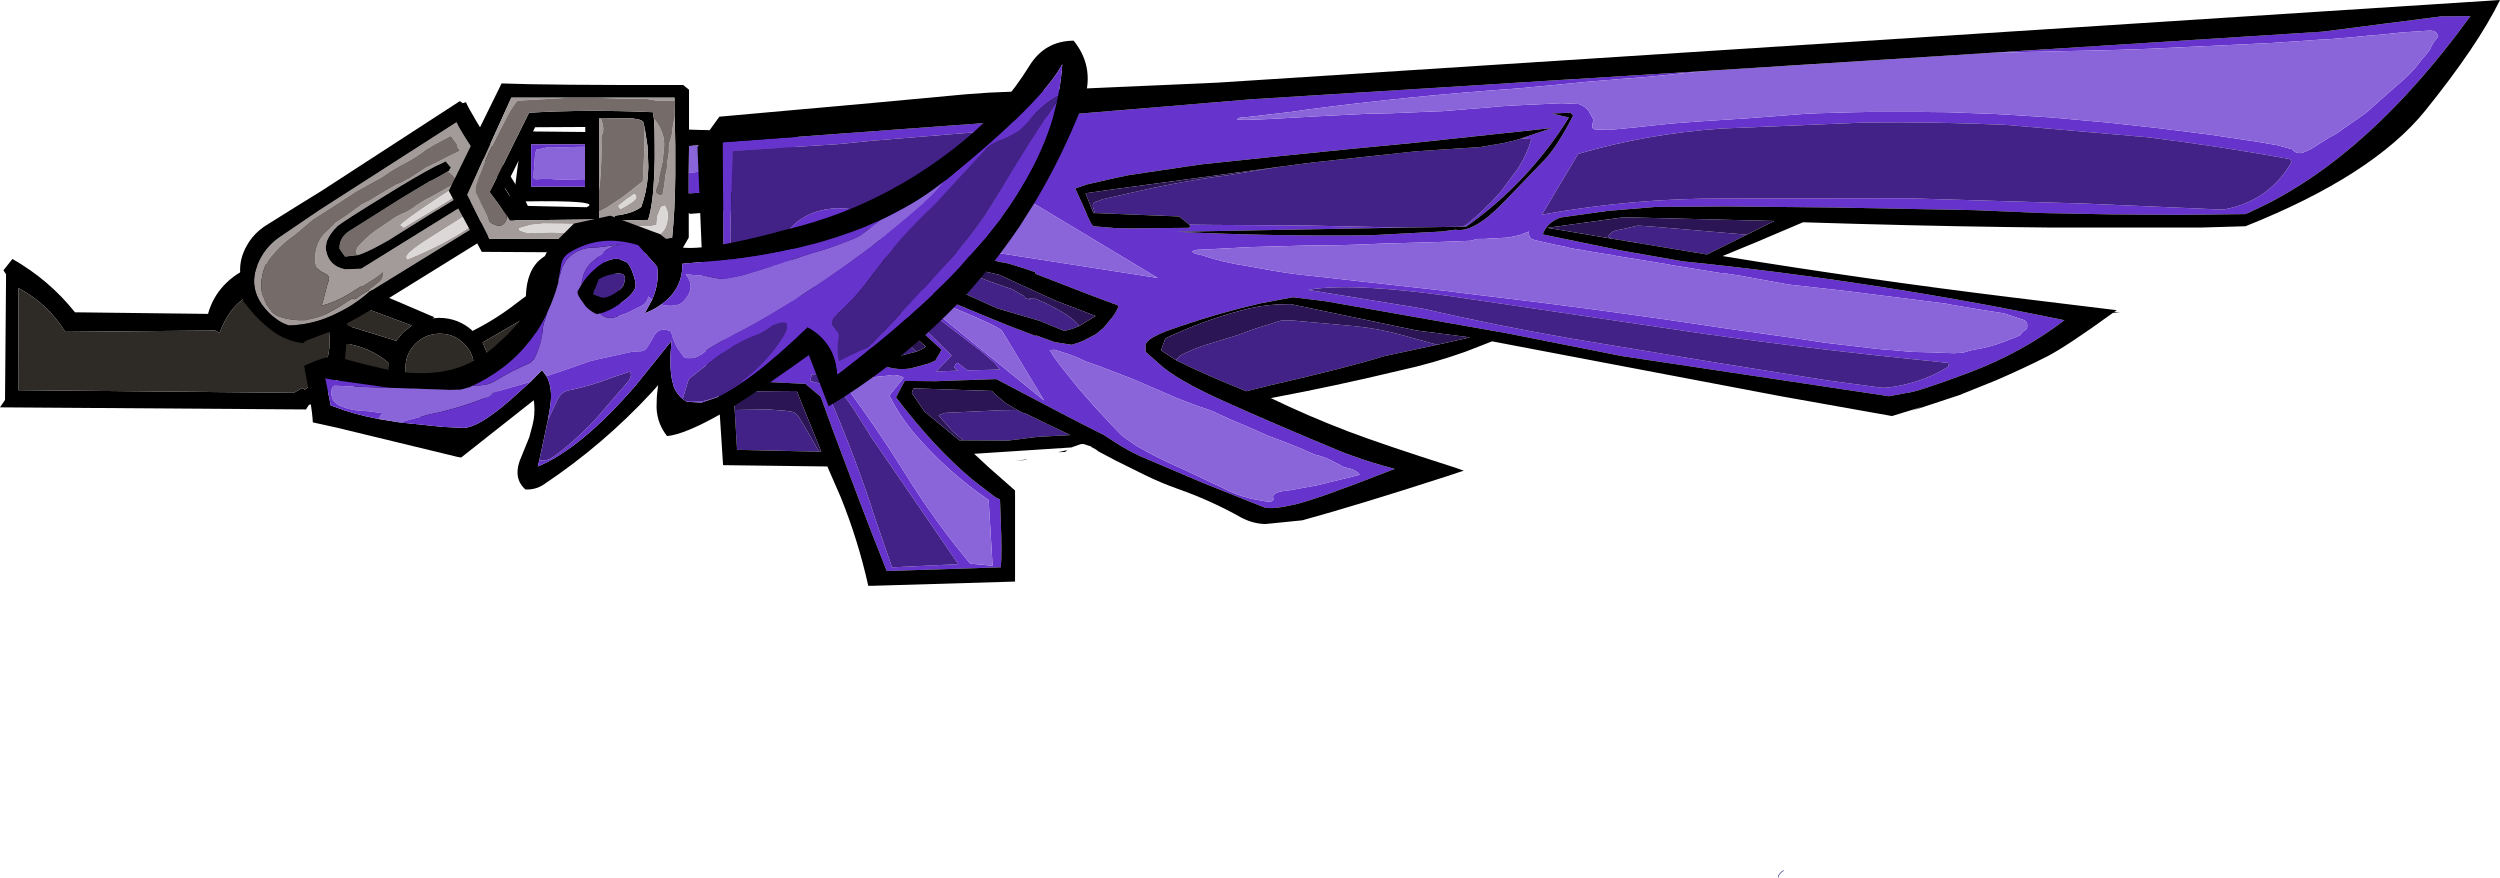 <?xml version="1.0" encoding="UTF-8" standalone="no"?>
<svg xmlns:xlink="http://www.w3.org/1999/xlink" height="166.2px" width="473.5px" xmlns="http://www.w3.org/2000/svg">
  <g transform="matrix(1.0, 0.0, 0.0, 1.0, 236.75, 83.05)">
    <path d="M-235.6 -31.1 L-236.1 -31.85 -234.4 -34.0 Q-227.45 -30.05 -222.55 -23.9 L-197.35 -23.6 Q-196.5 -26.7 -194.3 -29.05 -189.9 -33.65 -183.3 -33.1 -179.15 -32.05 -175.5 -29.55 L-174.05 -28.5 Q-168.8 -23.6 -170.8 -16.55 L-171.45 -14.7 -173.35 -10.6 Q-174.95 -7.35 -178.25 -6.35 L-178.8 -5.5 -236.75 -5.9 -235.8 -7.3 -235.6 -31.1 M-224.4 -20.2 Q-227.65 -25.5 -233.25 -28.5 L-233.3 -9.15 -181.1 -8.65 -179.55 -9.55 -179.0 -9.25 Q-174.25 -12.8 -174.3 -18.65 -174.35 -21.0 -175.2 -23.25 -177.0 -27.75 -181.6 -28.2 L-181.9 -28.65 Q-191.8 -29.25 -195.15 -20.0 L-196.0 -20.45 -224.4 -20.2" fill="#000000" fill-rule="evenodd" stroke="none"/>
    <path d="M-224.4 -20.2 L-196.0 -20.45 -195.15 -20.0 Q-191.8 -29.25 -181.9 -28.65 L-181.6 -28.2 Q-177.0 -27.75 -175.2 -23.25 -174.35 -21.0 -174.3 -18.65 -174.25 -12.8 -179.0 -9.25 L-179.55 -9.55 -181.1 -8.65 -233.3 -9.15 -233.25 -28.5 Q-227.65 -25.5 -224.4 -20.2" fill="#2e2a26" fill-rule="evenodd" stroke="none"/>
    <path d="M-177.25 -32.5 Q-169.2 -29.3 -154.45 -22.95 L-154.85 -22.75 -153.65 -22.85 Q-149.9 -22.85 -147.2 -20.35 L-147.1 -20.45 Q-142.65 -22.7 -138.9 -25.65 L-138.1 -26.25 -137.15 -26.95 Q-136.85 -36.95 -125.85 -35.6 -120.75 -34.15 -119.5 -28.55 -118.25 -22.95 -122.3 -19.55 -126.35 -16.15 -129.15 -17.35 L-146.95 -6.3 Q-148.2 -5.15 -149.65 -4.45 -155.05 -1.6 -163.65 -7.6 L-174.65 -11.7 Q-172.2 -24.5 -179.15 -30.65 L-177.25 -32.5 M-163.05 -10.85 L-163.05 -11.2 -163.25 -13.25 -163.2 -14.35 Q-166.7 -17.3 -171.15 -17.95 L-171.45 -14.55 -163.05 -10.85 M-170.9 -21.35 L-161.7 -18.5 -160.45 -20.05 -158.75 -21.4 -172.15 -26.4 -170.9 -21.35 M-132.25 -29.65 Q-133.75 -28.2 -133.75 -26.1 -133.75 -24.0 -132.25 -22.5 -130.8 -21.05 -128.75 -21.05 -126.7 -21.05 -125.2 -22.5 -123.75 -24.0 -123.75 -26.1 -123.75 -28.2 -125.2 -29.65 -126.7 -31.15 -128.75 -31.15 -130.8 -31.15 -132.25 -29.65 M-148.85 -17.95 Q-150.75 -19.85 -153.45 -19.85 -156.15 -19.85 -158.05 -17.95 -159.95 -16.05 -159.95 -13.4 -159.95 -10.75 -158.05 -8.85 -156.15 -6.95 -153.45 -6.95 -150.75 -6.95 -148.85 -8.85 -146.95 -10.75 -146.95 -13.4 -146.95 -16.05 -148.85 -17.95 M-144.45 -16.05 L-135.55 -22.35 -136.45 -23.35 -145.35 -18.2 -144.45 -16.05 M-144.2 -10.9 L-131.75 -18.7 -133.7 -20.1 -144.05 -13.25 -144.2 -10.9" fill="#000000" fill-rule="evenodd" stroke="none"/>
    <path d="M-144.2 -10.9 L-144.05 -13.25 -133.7 -20.1 -131.75 -18.7 -144.2 -10.9 M-144.45 -16.05 L-145.35 -18.2 -136.45 -23.35 -135.55 -22.35 -144.45 -16.05 M-148.85 -17.95 Q-146.95 -16.05 -146.95 -13.4 -146.95 -10.75 -148.85 -8.85 -150.75 -6.95 -153.45 -6.95 -156.15 -6.95 -158.05 -8.85 -159.95 -10.75 -159.95 -13.4 -159.95 -16.05 -158.05 -17.95 -156.15 -19.85 -153.45 -19.85 -150.75 -19.85 -148.85 -17.95 M-132.25 -29.65 Q-130.8 -31.15 -128.75 -31.15 -126.7 -31.15 -125.2 -29.65 -123.75 -28.2 -123.75 -26.1 -123.75 -24.0 -125.2 -22.5 -126.7 -21.05 -128.75 -21.05 -130.8 -21.05 -132.25 -22.5 -133.75 -24.0 -133.75 -26.1 -133.75 -28.2 -132.25 -29.65 M-170.9 -21.35 L-172.15 -26.4 -158.75 -21.4 -160.45 -20.05 -161.7 -18.5 -170.9 -21.35 M-163.05 -10.85 L-171.45 -14.55 -171.15 -17.95 Q-166.7 -17.3 -163.2 -14.35 L-163.25 -13.25 -163.05 -11.2 -163.05 -10.85" fill="#2e2a26" fill-rule="evenodd" stroke="none"/>
    <path d="M-163.0 -50.5 L-164.2 -49.65 -164.8 -49.3 -168.7 -47.15 -169.3 -46.8 -173.0 -44.4 -174.5 -43.45 -174.95 -43.15 -176.75 -42.0 -177.55 -41.5 -177.95 -41.15 -180.95 -38.6 Q-182.9 -37.3 -184.45 -35.6 L-184.8 -35.2 -185.85 -33.95 Q-186.9 -32.3 -187.2 -30.15 L-187.25 -29.4 Q-187.35 -28.05 -187.0 -27.15 L-186.3 -25.4 -185.75 -24.65 -185.55 -24.4 Q-185.1 -23.55 -183.8 -23.05 -181.55 -22.3 -179.0 -22.4 L-178.55 -22.5 -177.5 -22.75 -177.0 -22.85 Q-176.0 -23.1 -174.95 -23.6 -172.35 -24.95 -170.05 -26.55 -169.6 -26.15 -169.05 -26.7 L-168.3 -27.25 Q-166.45 -28.2 -164.8 -29.7 -164.0 -30.35 -164.25 -31.65 -165.2 -30.7 -166.7 -29.85 L-170.05 -27.75 -170.7 -27.35 Q-173.25 -25.8 -175.85 -25.15 L-175.85 -25.2 -175.7 -25.65 -175.55 -26.15 -175.4 -26.6 -175.35 -26.9 -174.7 -29.35 Q-174.2 -30.35 -174.7 -30.95 L-175.5 -31.4 Q-177.3 -32.15 -177.05 -34.65 -176.8 -37.0 -175.45 -38.6 L-173.05 -40.95 -172.7 -41.15 -171.2 -42.15 -168.3 -44.25 -167.7 -44.6 Q-166.45 -45.15 -165.45 -45.85 L-161.8 -48.0 -161.45 -48.15 Q-160.5 -48.45 -159.75 -49.0 L-159.45 -49.1 -159.1 -49.3 -156.05 -51.3 Q-153.8 -52.35 -152.25 -53.2 L-150.95 -53.85 Q-150.0 -54.2 -149.5 -54.7 -150.05 -54.75 -150.1 -55.45 L-150.2 -55.75 -151.25 -57.2 -151.45 -57.3 -154.8 -55.5 -155.25 -55.2 -155.9 -54.85 Q-157.95 -53.25 -160.2 -52.1 L-160.8 -51.8 -163.0 -50.5 M-168.95 -34.75 Q-169.3 -34.9 -169.25 -35.4 -169.25 -36.0 -168.8 -36.45 L-168.45 -36.85 Q-166.6 -38.85 -164.3 -40.25 L-162.95 -41.15 Q-161.8 -42.05 -160.45 -42.6 -159.1 -43.15 -157.95 -44.1 L-156.05 -45.3 Q-155.4 -45.55 -154.75 -45.95 L-150.55 -48.3 Q-150.25 -48.45 -150.35 -48.95 L-150.45 -49.2 Q-151.0 -50.0 -151.9 -50.6 L-151.55 -50.8 Q-151.8 -50.75 -151.6 -50.95 L-151.35 -51.3 -152.35 -52.5 -152.6 -52.35 -154.0 -51.7 -154.4 -51.5 Q-157.7 -49.8 -163.9 -45.95 -172.15 -40.9 -172.95 -40.1 -174.2 -38.9 -174.85 -37.35 L-175.05 -36.25 -175.0 -35.65 Q-174.45 -32.65 -171.4 -32.05 L-168.35 -32.15 -147.55 -45.05 -148.65 -46.6 -149.65 -45.9 -152.65 -44.05 -155.4 -42.4 -163.15 -37.55 Q-166.35 -35.7 -168.2 -35.0 L-168.95 -34.75 M-140.45 -45.15 L-139.9 -44.35 -166.7 -27.85 Q-169.45 -25.4 -172.75 -23.8 -177.15 -21.55 -182.0 -21.4 -183.3 -21.8 -184.3 -22.55 -185.9 -23.65 -187.05 -25.25 -189.7 -28.95 -187.9 -33.05 -186.6 -36.15 -183.9 -38.05 L-176.25 -43.25 -150.3 -59.9 Q-149.6 -58.35 -146.75 -54.1 L-147.3 -54.05 Q-148.05 -53.8 -148.05 -53.2 -148.05 -53.85 -143.1 -46.1 -145.85 -43.9 -153.75 -39.0 -159.75 -35.3 -159.75 -34.4 -159.75 -33.75 -159.3 -34.05 -152.75 -36.75 -148.1 -39.85 L-143.3 -42.95 -140.45 -45.15 M-148.4 -47.5 L-148.85 -48.1 -149.3 -48.45 Q-158.4 -42.65 -160.9 -40.45 L-160.3 -39.95 -153.9 -43.8 Q-149.55 -46.4 -148.4 -47.5" fill="#a29b99" fill-rule="evenodd" stroke="none"/>
    <path d="M-163.0 -50.5 L-160.8 -51.8 -160.2 -52.1 Q-157.95 -53.25 -155.9 -54.85 L-155.25 -55.2 -154.8 -55.5 -151.45 -57.3 -151.25 -57.2 -150.2 -55.75 -150.1 -55.45 Q-150.05 -54.75 -149.5 -54.7 -150.0 -54.2 -150.95 -53.85 L-152.25 -53.2 Q-153.8 -52.35 -156.05 -51.3 L-159.1 -49.3 -159.45 -49.1 -159.75 -49.0 Q-160.5 -48.45 -161.45 -48.15 L-161.8 -48.0 -165.45 -45.85 Q-166.45 -45.15 -167.7 -44.6 L-168.3 -44.25 -171.2 -42.15 -172.7 -41.15 -173.05 -40.95 -175.45 -38.6 Q-176.8 -37.0 -177.05 -34.65 -177.3 -32.15 -175.5 -31.4 L-174.7 -30.95 Q-174.2 -30.35 -174.7 -29.35 L-175.35 -26.9 -175.4 -26.6 -175.55 -26.15 -175.7 -25.65 -175.85 -25.2 -175.85 -25.15 Q-173.25 -25.8 -170.7 -27.35 L-170.05 -27.75 -166.7 -29.85 Q-165.2 -30.7 -164.25 -31.65 -164.0 -30.35 -164.8 -29.7 -166.45 -28.2 -168.3 -27.25 L-169.05 -26.7 Q-169.6 -26.15 -170.05 -26.55 -172.35 -24.95 -174.95 -23.6 -176.0 -23.1 -177.0 -22.85 L-177.5 -22.75 -178.55 -22.5 -179.0 -22.4 Q-181.55 -22.3 -183.8 -23.05 -185.1 -23.55 -185.55 -24.4 L-185.75 -24.65 -186.3 -25.4 -187.0 -27.15 Q-187.35 -28.05 -187.25 -29.4 L-187.2 -30.15 Q-186.9 -32.3 -185.85 -33.95 L-184.8 -35.2 -184.45 -35.6 Q-182.9 -37.3 -180.95 -38.6 L-177.95 -41.15 -177.55 -41.5 -176.75 -42.0 -174.95 -43.15 -174.5 -43.45 -173.0 -44.4 -169.3 -46.8 -168.7 -47.15 -164.8 -49.3 -164.2 -49.65 -163.0 -50.5 M-151.9 -50.6 Q-151.0 -50.0 -150.45 -49.2 L-150.35 -48.95 Q-150.25 -48.45 -150.55 -48.3 L-154.75 -45.95 Q-155.4 -45.55 -156.05 -45.3 L-157.95 -44.1 Q-159.1 -43.15 -160.45 -42.6 -161.8 -42.05 -162.95 -41.15 L-164.3 -40.25 Q-166.6 -38.85 -168.45 -36.85 L-168.8 -36.45 Q-169.25 -36.0 -169.25 -35.4 -169.3 -34.9 -168.95 -34.75 L-171.4 -34.45 -172.45 -35.95 Q-172.5 -38.1 -170.5 -39.35 L-160.9 -45.4 -154.75 -49.1 Q-156.3 -48.1 -154.1 -49.35 L-151.9 -50.6" fill="#756c6a" fill-rule="evenodd" stroke="none"/>
    <path d="M-151.9 -50.6 L-154.1 -49.35 Q-156.3 -48.1 -154.75 -49.1 L-160.9 -45.4 -170.5 -39.35 Q-172.5 -38.1 -172.45 -35.95 L-171.4 -34.45 -168.95 -34.75 -168.2 -35.0 Q-166.35 -35.7 -163.15 -37.55 L-155.4 -42.4 -152.65 -44.05 -149.65 -45.9 -148.65 -46.6 -147.55 -45.05 -168.35 -32.15 -171.4 -32.05 Q-174.45 -32.65 -175.0 -35.65 L-175.05 -36.25 -174.85 -37.35 Q-174.2 -38.9 -172.95 -40.1 -172.15 -40.9 -163.9 -45.95 -157.7 -49.8 -154.4 -51.5 L-154.0 -51.7 -152.6 -52.35 -152.35 -52.5 -151.35 -51.3 -151.6 -50.95 Q-151.8 -50.75 -151.55 -50.8 L-151.9 -50.6 M-176.0 -46.8 L-149.65 -63.9 -149.1 -63.5 -148.5 -63.7 Q-147.75 -61.85 -142.2 -53.1 L-137.45 -45.45 -136.35 -43.15 -164.45 -25.75 Q-169.15 -22.5 -174.55 -20.15 L-178.4 -18.65 -178.75 -18.55 -179.35 -18.05 Q-182.7 -18.45 -185.4 -20.55 -187.85 -22.45 -189.55 -24.6 L-190.8 -26.15 -190.55 -27.15 Q-191.1 -29.25 -191.25 -31.3 -191.45 -33.95 -190.05 -36.45 -188.7 -38.9 -186.3 -40.4 L-180.3 -44.15 -176.0 -46.8 M-146.75 -54.1 Q-149.6 -58.35 -150.3 -59.9 L-176.25 -43.25 -183.9 -38.05 Q-186.6 -36.15 -187.9 -33.05 -189.7 -28.95 -187.05 -25.25 -185.9 -23.65 -184.3 -22.55 -183.3 -21.8 -182.0 -21.4 -177.15 -21.55 -172.75 -23.8 -169.45 -25.4 -166.7 -27.85 L-139.9 -44.35 -140.45 -45.15 -140.15 -45.7 Q-140.15 -46.05 -141.7 -48.2 L-143.65 -51.05 -145.9 -53.7 Q-146.3 -54.05 -146.75 -54.1" fill="#000000" fill-rule="evenodd" stroke="none"/>
    <path d="M-146.75 -54.1 Q-146.3 -54.05 -145.9 -53.7 L-143.65 -51.05 -141.7 -48.2 Q-140.15 -46.05 -140.15 -45.7 L-140.45 -45.15 -143.3 -42.95 -148.1 -39.85 Q-152.75 -36.75 -159.3 -34.05 -159.75 -33.75 -159.75 -34.4 -159.75 -35.3 -153.75 -39.0 -145.85 -43.9 -143.1 -46.1 -148.05 -53.85 -148.05 -53.2 -148.05 -53.8 -147.3 -54.05 L-146.75 -54.1 M-148.4 -47.5 Q-149.55 -46.4 -153.9 -43.8 L-160.3 -39.95 -160.9 -40.45 Q-158.4 -42.65 -149.3 -48.45 L-148.85 -48.1 -148.4 -47.5" fill="#dbd8d7" fill-rule="evenodd" stroke="none"/>
    <path d="M-108.95 -60.95 L-109.0 -62.85 -109.0 -64.0 -109.0 -64.55 -124.25 -64.55 -128.15 -64.55 -128.85 -64.55 -139.9 -64.55 -148.25 -46.15 -144.05 -37.8 -111.4 -37.8 -109.45 -38.0 Q-108.9 -43.3 -108.85 -49.85 L-108.85 -50.1 -108.85 -55.4 -108.95 -60.95 M-140.75 -42.2 L-144.0 -46.7 -136.55 -61.7 Q-125.55 -62.35 -113.1 -61.8 L-112.9 -60.55 Q-112.75 -58.95 -112.75 -55.3 L-112.75 -52.8 -112.85 -49.7 Q-113.1 -44.15 -114.0 -41.4 L-120.35 -41.25 -120.35 -42.2 Q-117.0 -42.55 -115.3 -43.85 -114.3 -46.6 -114.05 -49.6 L-113.95 -51.45 -114.1 -55.3 -114.65 -58.85 -114.95 -60.05 -115.2 -60.2 -115.7 -60.4 -117.05 -60.65 -119.7 -60.65 -122.9 -60.6 -123.3 -60.6 -123.3 -47.0 -123.3 -42.95 -123.3 -41.5 -140.15 -41.3 -140.75 -42.2 M-86.5 -47.35 L-77.55 -48.95 -76.85 -48.45 Q-90.55 -43.6 -106.0 -42.55 L-106.05 -42.55 -106.3 -42.7 -106.3 -38.05 -107.4 -36.15 -107.5 -35.7 -111.1 -35.55 -111.55 -35.15 -145.5 -35.35 -151.75 -46.9 -141.75 -67.25 Q-132.9 -66.9 -107.35 -66.95 L-106.25 -66.05 -106.25 -58.5 -106.05 -58.5 -85.7 -57.85 -85.65 -56.95 -86.5 -56.9 -105.45 -55.45 -106.05 -55.4 -106.25 -55.4 -106.3 -50.3 -106.3 -46.45 -106.05 -46.45 -106.0 -46.45 -86.5 -47.35 M-135.8 -58.15 L-125.9 -58.05 -125.9 -59.0 -135.4 -58.95 -135.8 -58.15 M-138.5 -52.65 L-141.15 -47.4 -139.05 -44.1 -125.65 -43.8 Q-122.45 -45.15 -137.9 -44.9 L-139.35 -46.4 -138.65 -51.95 -138.5 -52.65 M-125.95 -49.1 L-125.95 -55.25 -125.95 -55.7 -136.15 -55.7 -136.15 -47.7 -125.95 -47.7 -125.95 -49.1" fill="#000000" fill-rule="evenodd" stroke="none"/>
    <path d="M-109.0 -64.0 L-112.5 -64.0 -112.95 -64.1 -114.5 -64.35 -119.5 -64.35 -120.0 -64.4 -124.25 -64.55 -109.0 -64.55 -109.0 -64.0 M-128.85 -64.55 L-134.0 -64.25 -138.5 -64.0 -138.85 -63.9 Q-140.1 -62.25 -140.95 -60.5 L-141.3 -59.8 -142.4 -57.7 -143.15 -56.2 Q-145.25 -52.15 -146.6 -47.75 L-146.65 -46.7 -146.55 -46.45 -145.8 -44.95 -145.65 -44.5 -143.9 -40.95 Q-143.4 -40.6 -142.75 -40.4 L-142.25 -40.3 Q-141.4 -40.3 -140.95 -41.2 L-140.85 -41.45 -140.75 -42.2 -140.15 -41.3 -123.3 -41.5 -123.3 -42.95 -121.8 -43.75 -118.95 -45.65 -117.25 -46.95 -115.55 -48.3 -115.15 -48.6 -115.0 -48.7 -114.75 -54.0 -114.65 -58.85 -114.1 -55.3 -113.95 -51.45 -114.05 -49.6 Q-114.3 -46.6 -115.3 -43.85 -117.0 -42.55 -120.35 -42.2 L-120.35 -41.25 -114.0 -41.4 Q-113.1 -44.15 -112.85 -49.7 L-112.75 -52.8 -112.75 -55.3 Q-112.75 -58.95 -112.9 -60.55 -112.0 -59.55 -111.4 -58.05 -110.75 -56.45 -111.05 -54.5 L-111.25 -52.5 -111.35 -52.05 -111.85 -49.95 -111.9 -49.7 Q-111.9 -48.75 -112.25 -47.95 L-112.45 -47.45 Q-112.7 -46.5 -112.25 -46.25 L-111.75 -46.05 -111.45 -46.1 -111.25 -46.25 -110.9 -48.2 -110.75 -49.7 -110.65 -50.15 Q-110.4 -51.0 -110.4 -52.0 L-110.35 -52.5 -110.15 -53.45 -110.05 -54.5 Q-110.15 -55.6 -109.8 -56.5 -109.45 -57.45 -109.4 -58.5 L-109.3 -59.25 -108.95 -60.95 -108.85 -55.4 -108.85 -50.1 -108.85 -49.85 Q-108.9 -43.3 -109.45 -38.0 L-111.4 -37.8 -144.05 -37.8 -148.25 -46.15 -139.9 -64.55 -128.85 -64.55 M-122.9 -60.6 L-122.9 -60.5 -122.8 -60.2 Q-122.45 -59.3 -122.5 -58.25 L-122.6 -57.8 Q-122.9 -57.35 -122.85 -56.75 -122.75 -52.65 -123.1 -48.7 L-123.3 -47.0 -123.3 -60.6 -122.9 -60.6 M-116.25 -45.65 Q-116.25 -46.0 -116.4 -46.1 L-116.65 -46.3 -118.15 -45.25 -119.65 -44.05 -119.25 -43.45 Q-116.25 -45.05 -116.25 -45.65 M-125.6 -38.65 L-123.2 -38.5 -120.85 -38.4 -113.65 -38.2 Q-111.6 -38.15 -110.75 -39.9 -110.25 -41.0 -110.25 -42.5 -110.25 -42.9 -110.8 -44.1 L-111.55 -43.85 -112.25 -42.1 -112.4 -40.45 -113.55 -40.2 -120.25 -40.15 -125.25 -40.4 -125.4 -40.6 -133.8 -40.7 -136.2 -40.45 -138.5 -39.8 -138.3 -39.4 -136.8 -38.9 -132.15 -39.05 -125.6 -38.65" fill="#a29b99" fill-rule="evenodd" stroke="none"/>
    <path d="M-109.0 -64.0 L-109.0 -62.85 -108.95 -60.95 -109.3 -59.25 -109.4 -58.5 Q-109.45 -57.45 -109.8 -56.5 -110.15 -55.6 -110.05 -54.5 L-110.15 -53.45 -110.35 -52.5 -110.4 -52.0 Q-110.4 -51.0 -110.65 -50.15 L-110.75 -49.7 -110.9 -48.2 -111.25 -46.25 -111.45 -46.1 -111.75 -46.05 -112.25 -46.25 Q-112.7 -46.5 -112.45 -47.45 L-112.25 -47.95 Q-111.9 -48.75 -111.9 -49.7 L-111.85 -49.95 -111.35 -52.05 -111.25 -52.5 -111.05 -54.5 Q-110.75 -56.45 -111.4 -58.05 -112.0 -59.55 -112.9 -60.55 L-113.1 -61.8 Q-125.55 -62.35 -136.55 -61.7 L-144.0 -46.7 -140.75 -42.2 -140.85 -41.45 -140.95 -41.2 Q-141.4 -40.3 -142.25 -40.3 L-142.75 -40.4 Q-143.4 -40.6 -143.9 -40.95 L-145.65 -44.5 -145.8 -44.95 -146.55 -46.45 -146.65 -46.7 -146.6 -47.75 Q-145.25 -52.15 -143.15 -56.2 L-142.4 -57.7 -141.3 -59.8 -140.95 -60.5 Q-140.1 -62.25 -138.85 -63.9 L-138.5 -64.0 -134.0 -64.25 -128.85 -64.55 -128.15 -64.55 -124.25 -64.55 -120.0 -64.4 -119.5 -64.35 -114.5 -64.35 -112.95 -64.1 -112.5 -64.0 -109.0 -64.0 M-122.9 -60.6 L-119.7 -60.65 -117.05 -60.65 -115.7 -60.4 -115.2 -60.2 -114.95 -60.05 -114.65 -58.85 -114.75 -54.0 -115.0 -48.7 -115.15 -48.6 -115.55 -48.3 -117.25 -46.95 -118.95 -45.65 -121.8 -43.75 -123.3 -42.95 -123.3 -47.0 -123.1 -48.7 Q-122.75 -52.65 -122.85 -56.75 -122.9 -57.35 -122.6 -57.8 L-122.5 -58.25 Q-122.45 -59.3 -122.8 -60.2 L-122.9 -60.5 -122.9 -60.6" fill="#756c6a" fill-rule="evenodd" stroke="none"/>
    <path d="M-106.3 -50.3 L-106.25 -55.4 -106.05 -55.4 -105.45 -55.45 -99.75 -55.4 -99.0 -55.35 -89.5 -55.25 -89.05 -55.35 Q-88.55 -55.65 -88.5 -55.25 L-88.5 -55.0 -88.6 -54.7 Q-88.9 -54.55 -88.85 -54.0 -88.8 -53.3 -89.1 -52.8 -89.3 -52.45 -90.0 -52.4 L-94.25 -51.75 -96.75 -51.35 -97.0 -51.3 -98.25 -51.15 -100.75 -50.9 -106.3 -50.3 M-125.95 -49.1 L-126.5 -49.1 -129.75 -49.0 -131.25 -49.05 Q-133.1 -49.25 -135.0 -49.1 -135.65 -49.05 -135.7 -49.45 L-135.65 -50.7 -135.6 -51.2 -135.4 -54.0 -135.1 -54.75 -134.75 -54.75 -134.35 -54.85 -133.25 -55.1 -131.5 -55.1 -131.0 -55.15 -126.5 -55.25 -125.95 -55.25 -125.95 -49.1" fill="#8a64d9" fill-rule="evenodd" stroke="none"/>
    <path d="M-86.5 -56.9 L-86.5 -52.05 -86.5 -47.35 -106.0 -46.45 -106.05 -46.45 -106.3 -46.45 -106.3 -50.3 -100.75 -50.9 -98.25 -51.15 -97.0 -51.3 -96.75 -51.35 -94.25 -51.75 -90.0 -52.4 Q-89.3 -52.45 -89.1 -52.8 -88.8 -53.3 -88.85 -54.0 -88.9 -54.55 -88.6 -54.7 L-88.5 -55.0 -88.5 -55.25 Q-88.55 -55.65 -89.05 -55.35 L-89.5 -55.25 -99.0 -55.35 -99.75 -55.4 -105.45 -55.45 -86.5 -56.9 M-125.95 -55.25 L-126.5 -55.25 -131.0 -55.15 -131.5 -55.1 -133.25 -55.1 -134.35 -54.85 -134.75 -54.75 -135.1 -54.75 -135.4 -54.0 -135.6 -51.2 -135.65 -50.7 -135.7 -49.45 Q-135.65 -49.05 -135.0 -49.1 -133.1 -49.25 -131.25 -49.05 L-129.75 -49.0 -126.5 -49.1 -125.95 -49.1 -125.95 -47.7 -136.15 -47.7 -136.15 -55.7 -125.95 -55.7 -125.95 -55.25" fill="#6633cc" fill-rule="evenodd" stroke="none"/>
    <path d="M-125.6 -38.65 L-132.15 -39.05 -136.8 -38.9 -138.3 -39.4 -138.5 -39.8 -136.2 -40.45 -133.8 -40.7 -125.4 -40.6 -125.25 -40.4 -120.25 -40.15 -113.55 -40.2 -112.4 -40.45 -112.25 -42.1 -111.55 -43.85 -110.8 -44.1 Q-110.25 -42.9 -110.25 -42.5 -110.25 -41.0 -110.75 -39.9 -111.6 -38.15 -113.65 -38.2 L-120.85 -38.4 -123.2 -38.5 -125.6 -38.65 M-116.25 -45.65 Q-116.25 -45.05 -119.25 -43.45 L-119.65 -44.05 -118.15 -45.25 -116.65 -46.3 -116.4 -46.1 Q-116.25 -46.0 -116.25 -45.65" fill="#dbd8d7" fill-rule="evenodd" stroke="none"/>
    <path d="M86.75 -69.65 L74.3 -68.4 70.3 -68.1 63.75 -67.55 50.75 -66.3 Q30.55 -64.9 10.5 -62.25 L7.75 -61.85 -0.75 -60.85 -1.25 -60.85 Q-2.0 -60.85 -2.5 -60.45 L-1.25 -60.35 -0.5 -60.35 3.5 -60.5 13.25 -61.05 22.25 -61.5 26.75 -61.6 31.5 -61.8 36.5 -62.0 45.75 -62.75 47.25 -62.9 49.5 -63.05 59.0 -63.5 62.25 -63.35 62.55 -63.25 Q63.55 -62.8 64.15 -62.0 L64.75 -60.95 64.9 -60.65 Q65.25 -60.5 65.0 -60.0 L64.9 -59.7 Q64.65 -58.9 65.05 -58.65 L65.3 -58.55 67.8 -58.45 70.3 -58.65 79.8 -59.65 85.05 -60.05 94.3 -60.65 96.3 -60.8 105.3 -61.5 107.55 -61.6 114.55 -61.8 117.55 -61.85 126.8 -61.85 132.05 -61.8 141.3 -61.45 144.8 -61.25 151.8 -60.8 154.05 -60.6 162.8 -59.8 172.3 -58.75 181.8 -57.55 190.8 -56.2 194.55 -55.55 197.35 -54.8 197.6 -54.6 Q198.0 -54.0 199.05 -54.05 L199.55 -54.2 Q200.75 -54.65 201.55 -55.2 L202.5 -55.8 204.5 -57.05 205.1 -57.35 Q206.25 -58.0 207.25 -58.8 L209.55 -60.4 Q211.3 -61.5 212.8 -62.95 L216.35 -66.1 218.25 -67.75 218.9 -68.35 Q220.65 -69.95 222.05 -71.95 L222.65 -72.6 223.5 -73.7 Q223.95 -74.85 224.75 -75.75 L225.05 -76.15 224.9 -76.5 224.7 -76.85 Q224.25 -77.3 223.3 -77.25 L221.05 -77.1 218.8 -76.95 217.55 -76.85 215.3 -76.6 214.8 -76.55 212.55 -76.35 211.8 -76.3 208.3 -75.95 204.05 -75.6 202.8 -75.55 193.3 -74.9 170.05 -73.8 164.3 -73.6 153.55 -73.35 140.3 -73.05 203.1 -77.05 225.65 -79.95 231.15 -80.0 Q211.8 -53.35 190.6 -43.45 L188.55 -42.5 175.8 -42.35 162.9 -42.45 150.0 -42.7 137.1 -43.25 110.4 -43.75 90.35 -43.95 76.75 -43.85 67.7 -43.1 58.8 -41.85 Q57.45 -41.4 56.5 -40.4 55.8 -39.7 55.45 -38.65 L70.05 -35.65 82.0 -33.55 Q118.35 -29.85 154.25 -22.4 146.3 -16.3 136.25 -12.5 126.15 -8.7 124.2 -8.6 L121.05 -8.0 70.5 -15.6 48.55 -19.95 14.3 -26.0 8.15 -26.75 2.0 -25.6 Q-5.6 -23.85 -12.95 -21.35 L-15.95 -20.3 Q-16.9 -19.95 -18.3 -19.2 -19.65 -18.45 -19.8 -17.65 L-19.75 -16.4 -17.1 -14.05 Q-13.9 -11.1 -4.8 -7.0 4.3 -2.9 17.3 2.5 21.15 4.0 25.2 5.15 L27.4 5.75 26.25 6.2 Q12.75 11.5 8.5 12.5 4.2 13.5 2.7 13.05 L-9.05 8.35 -20.8 3.35 Q-23.25 2.2 -25.5 0.75 L-27.65 -0.65 Q-33.7 -3.65 -48.05 -11.25 L-59.5 -10.85 -65.4 -10.9 -67.05 -7.8 Q-59.85 1.7 -52.5 7.85 L-48.2 11.15 -47.35 11.55 -47.2 15.65 Q-46.95 21.9 -47.2 24.4 L-68.8 25.1 -71.5 18.25 -73.9 12.0 -79.0 -1.55 -81.1 -7.35 -81.35 -7.95 -84.2 -10.35 -97.75 -11.0 -99.65 -11.1 -99.85 -56.1 -40.7 -60.45 -41.05 -60.8 0.3 -64.25 86.75 -69.65 M-11.5 -40.5 L-6.75 -40.45 1.75 -40.4 10.25 -40.35 17.0 -40.2 24.05 -40.05 26.05 -40.0 29.6 -39.95 -13.9 -39.15 Q4.55 -38.25 23.05 -38.5 L36.3 -39.2 38.9 -39.55 Q42.3 -38.85 47.95 -44.65 L55.9 -52.9 Q58.2 -55.35 61.2 -61.15 L60.7 -61.7 57.1 -61.55 60.4 -60.8 Q52.8 -48.55 41.0 -40.15 L39.7 -40.1 40.05 -40.15 40.8 -40.35 Q44.35 -43.15 47.5 -46.75 L50.8 -51.2 Q52.5 -53.9 53.3 -56.7 L51.4 -56.85 57.2 -58.8 32.1 -56.1 18.2 -54.75 4.4 -53.35 -9.35 -51.9 -22.85 -49.9 -25.5 -49.35 -30.95 -48.1 -33.1 -47.35 -31.4 -43.65 Q-30.15 -40.5 -29.7 -40.25 L-29.65 -40.2 -25.5 -39.85 -25.45 -39.85 -22.7 -39.8 -11.65 -39.9 Q-11.15 -40.05 -11.5 -40.5 M35.3 -37.2 L24.8 -36.9 Q17.8 -36.55 10.8 -36.55 L0.05 -36.25 -7.5 -35.85 -8.25 -35.8 -10.0 -35.75 -11.0 -35.45 Q-10.6 -34.9 -9.5 -34.85 L-9.2 -34.75 Q-5.15 -33.35 -0.45 -32.65 L1.8 -32.25 Q7.15 -31.2 12.55 -30.7 L37.55 -27.9 42.3 -27.3 Q66.65 -24.45 90.8 -20.75 L102.55 -19.1 106.55 -18.5 108.8 -18.15 118.55 -17.0 120.05 -16.85 121.55 -16.75 124.3 -16.5 125.55 -16.4 129.8 -16.3 130.3 -16.25 133.3 -16.15 135.05 -16.25 135.35 -16.35 136.55 -16.7 137.05 -16.8 Q139.95 -17.25 142.6 -18.25 L143.25 -18.5 144.1 -18.85 144.55 -19.0 145.05 -19.2 145.85 -19.55 146.35 -20.2 146.6 -20.4 Q147.35 -20.65 147.2 -21.7 147.15 -22.15 146.55 -22.45 L142.8 -23.7 138.05 -24.45 132.75 -25.35 131.8 -25.55 122.3 -26.75 112.8 -27.95 103.05 -29.05 102.05 -29.15 92.75 -30.85 89.8 -31.3 89.05 -31.35 79.8 -32.85 78.8 -33.05 69.55 -34.55 68.05 -34.85 67.3 -34.95 64.8 -35.35 62.3 -35.8 61.8 -35.85 60.5 -36.1 60.05 -36.25 57.55 -36.75 54.05 -37.55 53.55 -37.7 Q52.75 -38.0 52.8 -39.2 L51.55 -38.7 51.05 -38.5 50.55 -38.4 48.8 -38.05 47.05 -37.95 45.05 -37.85 44.55 -37.8 43.05 -37.8 42.15 -37.55 41.8 -37.45 38.05 -37.3 35.3 -37.2 M11.0 -28.15 L32.7 -24.6 Q46.85 -21.35 60.95 -18.9 L88.1 -14.4 109.35 -11.0 119.75 -9.6 Q121.95 -9.6 125.5 -10.6 129.05 -11.6 132.25 -13.6 L132.4 -14.3 Q106.95 -16.85 86.2 -19.8 L42.75 -26.25 Q20.05 -29.75 11.0 -28.15 M62.15 -53.9 L55.3 -42.4 Q72.8 -45.55 89.9 -45.45 L124.45 -45.5 157.95 -44.5 184.3 -43.35 Q192.9 -44.85 197.25 -52.3 L197.05 -52.9 Q183.65 -55.35 170.05 -57.05 L143.15 -59.4 Q129.9 -60.0 116.6 -59.85 L89.2 -58.7 Q75.1 -57.7 62.15 -53.9 M16.3 4.65 Q14.45 3.55 12.3 3.05 L11.8 2.85 Q8.5 1.35 5.05 0.1 3.2 -0.55 1.55 -1.35 L-0.95 -2.45 Q-3.95 -3.65 -6.95 -5.1 L-7.7 -5.4 Q-12.15 -6.85 -16.5 -8.8 L-21.95 -11.15 -22.45 -11.35 -24.25 -12.05 -28.7 -13.75 -29.0 -13.85 -31.0 -14.55 -32.75 -15.35 -34.45 -16.0 -34.75 -16.1 -37.0 -16.8 -37.95 -16.75 -37.6 -16.2 -37.25 -15.6 -35.85 -13.7 -32.65 -9.7 -29.5 -6.1 -28.9 -5.45 -25.25 -1.55 -24.4 -0.7 -24.0 -0.35 -21.5 1.4 Q-17.25 3.85 -12.7 5.8 L-11.95 6.15 -3.5 10.15 -2.65 10.5 -2.2 10.65 -1.7 10.85 -0.45 11.2 0.45 11.45 2.95 11.9 Q4.7 12.15 4.4 11.25 4.1 10.35 6.3 9.95 L7.55 9.8 13.05 8.8 13.8 8.6 18.05 7.55 18.8 7.4 20.8 6.85 Q20.05 5.9 18.3 5.55 17.45 5.35 16.95 4.95 L16.6 4.8 16.3 4.65 M-87.6 -27.8 L-87.35 -27.25 Q-85.05 -22.05 -79.35 -20.9 -74.85 -19.85 -71.5 -22.6 L-70.7 -23.35 Q-66.8 -27.3 -66.7 -31.65 -66.7 -34.7 -68.55 -37.95 L-70.1 -39.7 Q-67.95 -36.3 -68.0 -32.9 -68.1 -30.0 -69.85 -27.05 -70.6 -25.75 -71.5 -24.8 -75.4 -20.7 -81.55 -23.5 -85.5 -25.35 -87.05 -28.3 -88.9 -31.8 -87.25 -36.9 -89.3 -32.2 -87.6 -27.8 M-88.7 -26.25 L-88.9 -26.55 Q-91.45 -31.2 -89.3 -36.25 -86.75 -42.15 -80.5 -43.35 -75.6 -44.3 -71.5 -41.9 L-71.35 -41.8 Q-67.1 -45.6 -62.4 -48.4 L-53.0 -54.35 -48.9 -57.2 -47.5 -58.25 -52.65 -57.95 -71.5 -56.4 -78.0 -55.75 -98.0 -54.45 -98.4 -40.2 Q-98.55 -28.25 -98.3 -16.5 L-98.6 -12.4 -96.8 -11.25 Q-95.1 -12.55 -93.6 -13.95 L-90.2 -17.45 Q-88.2 -19.65 -86.5 -21.95 L-88.7 -26.25 M-86.3 -28.9 Q-85.65 -27.45 -84.4 -26.2 -81.7 -23.5 -77.9 -23.5 -74.15 -23.5 -71.5 -26.1 L-71.4 -26.2 Q-68.7 -28.9 -68.7 -32.7 L-68.75 -33.7 Q-69.05 -36.85 -71.4 -39.2 L-71.5 -39.3 Q-74.15 -41.9 -77.9 -41.9 -81.7 -41.9 -84.4 -39.2 -87.1 -36.5 -87.1 -32.7 -87.1 -30.65 -86.3 -28.9 M-83.3 -10.9 L-80.7 -10.2 Q-75.75 0.9 -71.9 12.35 L-71.5 13.65 -71.25 14.4 -67.8 24.4 -55.25 23.8 -63.4 11.9 -71.5 0.1 -72.0 -0.65 -72.4 -1.35 -75.35 -6.0 -75.85 -6.7 -76.1 -7.05 -79.8 -12.3 -83.0 -12.15 -83.3 -10.9 M-53.6 -41.5 L-58.9 -37.3 -52.9 -35.95 -17.45 -30.4 -46.25 -47.7 -52.95 -42.0 -53.6 -41.5 M-57.6 -25.35 L-61.65 -27.0 -61.9 -26.2 -61.9 -25.8 -39.0 -7.2 -47.0 -20.45 Q-48.35 -21.55 -56.4 -24.85 L-57.6 -25.35 M-53.05 -34.8 L-60.55 -36.4 -61.95 -35.9 -64.3 -29.15 -57.1 -26.05 -48.25 -22.4 -45.55 -21.3 -40.55 -19.4 -40.55 -19.55 -37.0 -18.25 -33.8 -17.75 Q-32.6 -18.05 -31.5 -18.55 L-29.2 -19.75 -27.75 -20.95 -26.05 -23.0 -25.5 -23.8 -24.9 -24.95 -25.1 -25.25 Q-30.2 -27.1 -40.65 -31.2 L-40.65 -31.5 Q-46.5 -33.5 -46.95 -33.35 L-53.0 -34.75 -53.05 -34.8 M-62.35 -21.45 L-56.5 -15.7 -59.45 -12.7 -55.25 -12.85 -56.05 -13.45 -55.8 -14.05 -55.4 -14.35 -53.5 -12.9 -47.35 -13.05 -48.35 -14.3 -50.95 -16.55 -58.0 -21.95 -59.7 -23.2 Q-62.15 -24.95 -64.75 -26.2 L-64.75 -23.95 -64.45 -23.3 -62.35 -21.45 M-66.3 -24.05 L-68.2 -22.6 Q-69.7 -21.15 -71.5 -20.3 -72.95 -19.6 -74.55 -19.25 L-74.35 -18.25 -72.85 -16.25 -71.5 -15.0 Q-68.5 -12.7 -64.35 -13.25 L-60.85 -14.2 -59.6 -14.75 -58.4 -16.8 -66.3 -24.05 M-77.15 -13.4 L-77.8 -13.15 -77.85 -11.6 Q-74.6 -7.3 -71.5 -2.8 -68.3 1.85 -65.3 6.65 -59.7 15.7 -53.0 23.7 L-48.75 24.1 -49.5 11.65 Q-57.2 6.4 -63.3 -0.65 -66.35 -4.15 -68.3 -8.15 L-65.6 -11.5 Q-66.95 -12.3 -68.6 -11.9 L-71.5 -11.6 -73.0 -11.75 Q-74.75 -11.95 -76.1 -12.85 L-77.15 -13.4 M-48.3 -11.4 L-48.5 -11.35 -48.25 -11.35 -48.3 -11.4" fill="#6633cc" fill-rule="evenodd" stroke="none"/>
    <path d="M140.3 -73.05 L153.55 -73.35 164.3 -73.6 170.05 -73.8 193.3 -74.9 202.8 -75.55 204.05 -75.6 208.3 -75.95 211.8 -76.3 212.55 -76.35 214.8 -76.55 215.3 -76.6 217.55 -76.85 218.8 -76.95 221.05 -77.1 223.3 -77.25 Q224.25 -77.3 224.7 -76.85 L224.9 -76.5 225.05 -76.15 224.75 -75.75 Q223.95 -74.85 223.5 -73.7 L222.65 -72.6 222.05 -71.95 Q220.65 -69.95 218.9 -68.35 L218.25 -67.75 216.35 -66.1 212.8 -62.95 Q211.3 -61.5 209.55 -60.4 L207.25 -58.8 Q206.25 -58.0 205.1 -57.35 L204.5 -57.05 202.5 -55.8 201.55 -55.2 Q200.75 -54.65 199.55 -54.2 L199.05 -54.05 Q198.0 -54.0 197.6 -54.6 L197.35 -54.8 194.55 -55.55 190.8 -56.2 181.8 -57.55 172.3 -58.75 162.8 -59.8 154.05 -60.6 151.8 -60.8 144.8 -61.25 141.3 -61.45 132.05 -61.8 126.8 -61.85 117.55 -61.85 114.55 -61.8 107.55 -61.6 105.3 -61.5 96.3 -60.8 94.3 -60.65 85.05 -60.05 79.8 -59.65 70.3 -58.65 67.8 -58.45 65.3 -58.55 65.05 -58.65 Q64.65 -58.9 64.9 -59.7 L65.0 -60.0 Q65.25 -60.5 64.9 -60.65 L64.75 -60.95 64.15 -62.0 Q63.55 -62.8 62.55 -63.25 L62.25 -63.35 59.0 -63.5 49.5 -63.05 47.25 -62.9 45.75 -62.75 36.5 -62.0 31.5 -61.8 26.75 -61.6 22.25 -61.5 13.25 -61.05 3.5 -60.5 -0.5 -60.35 -1.25 -60.35 -2.5 -60.45 Q-2.0 -60.85 -1.25 -60.85 L-0.75 -60.85 7.75 -61.85 10.5 -62.25 Q30.55 -64.9 50.75 -66.3 L63.75 -67.55 70.3 -68.1 74.3 -68.4 86.75 -69.65 140.3 -73.05 M35.3 -37.2 L38.05 -37.3 41.8 -37.45 42.15 -37.55 43.05 -37.8 44.55 -37.8 45.05 -37.85 47.05 -37.95 48.8 -38.05 50.55 -38.4 51.05 -38.5 51.55 -38.7 52.8 -39.2 Q52.75 -38.0 53.55 -37.7 L54.05 -37.55 57.55 -36.75 60.05 -36.25 60.5 -36.1 61.8 -35.85 62.3 -35.8 64.8 -35.35 67.3 -34.95 68.05 -34.85 69.55 -34.55 78.8 -33.05 79.8 -32.85 89.05 -31.35 89.8 -31.3 92.75 -30.85 102.05 -29.15 103.05 -29.05 112.8 -27.95 122.3 -26.75 131.8 -25.55 132.75 -25.35 138.05 -24.45 142.8 -23.7 146.55 -22.45 Q147.15 -22.15 147.2 -21.7 147.35 -20.65 146.6 -20.4 L146.35 -20.2 145.85 -19.55 145.05 -19.2 144.55 -19.0 144.1 -18.85 143.25 -18.5 142.6 -18.25 Q139.95 -17.25 137.05 -16.8 L136.55 -16.7 135.35 -16.35 135.05 -16.25 133.3 -16.15 130.3 -16.25 129.8 -16.3 125.55 -16.4 124.3 -16.5 121.55 -16.75 120.05 -16.85 118.55 -17.0 108.8 -18.15 106.55 -18.5 102.55 -19.1 90.8 -20.75 Q66.65 -24.45 42.3 -27.3 L37.55 -27.9 12.55 -30.7 Q7.15 -31.2 1.8 -32.25 L-0.45 -32.65 Q-5.15 -33.35 -9.2 -34.75 L-9.5 -34.85 Q-10.6 -34.9 -11.0 -35.45 L-10.0 -35.75 -8.25 -35.8 -7.5 -35.85 0.05 -36.25 10.8 -36.55 Q17.8 -36.55 24.8 -36.9 L35.3 -37.2 M16.3 4.65 L16.6 4.8 16.95 4.95 Q17.45 5.35 18.3 5.55 20.05 5.9 20.8 6.85 L18.8 7.4 18.05 7.55 13.8 8.6 13.05 8.8 7.55 9.8 6.3 9.95 Q4.1 10.35 4.4 11.25 4.7 12.15 2.95 11.9 L0.45 11.45 -0.45 11.2 -1.7 10.85 -2.2 10.65 -2.65 10.5 -3.5 10.15 -11.95 6.15 -12.7 5.8 Q-17.25 3.85 -21.5 1.4 L-24.0 -0.35 -24.4 -0.7 -25.25 -1.55 -28.9 -5.45 -29.5 -6.1 -32.65 -9.7 -35.85 -13.7 -37.25 -15.6 -37.6 -16.2 -37.95 -16.75 -37.0 -16.8 -34.75 -16.1 -34.45 -16.0 -32.75 -15.35 -31.0 -14.55 -29.0 -13.85 -28.7 -13.75 -24.25 -12.05 -22.45 -11.35 -21.95 -11.15 -16.5 -8.8 Q-12.15 -6.85 -7.7 -5.4 L-6.95 -5.1 Q-3.95 -3.65 -0.95 -2.45 L1.55 -1.35 Q3.2 -0.55 5.05 0.1 8.5 1.35 11.8 2.85 L12.3 3.05 Q14.45 3.55 16.3 4.65 M-87.6 -27.8 Q-89.3 -32.2 -87.25 -36.9 -88.9 -31.8 -87.05 -28.3 -85.5 -25.35 -81.55 -23.5 -75.4 -20.7 -71.5 -24.8 -70.6 -25.75 -69.85 -27.05 -68.1 -30.0 -68.0 -32.9 -67.95 -36.3 -70.1 -39.7 L-68.55 -37.95 Q-66.7 -34.7 -66.7 -31.65 -66.8 -27.3 -70.7 -23.35 L-71.5 -22.6 Q-74.85 -19.85 -79.35 -20.9 -85.05 -22.05 -87.35 -27.25 L-87.6 -27.8 M-53.6 -41.5 L-52.95 -42.0 -46.25 -47.7 -17.45 -30.4 -52.9 -35.95 -58.9 -37.3 -53.6 -41.5 M-57.6 -25.35 L-56.4 -24.85 Q-48.35 -21.55 -47.0 -20.45 L-39.0 -7.2 -61.9 -25.8 -61.9 -26.2 -61.65 -27.0 -57.6 -25.35 M-77.15 -13.4 L-76.1 -12.85 Q-74.75 -11.95 -73.0 -11.75 L-71.5 -11.6 -68.6 -11.9 Q-66.95 -12.3 -65.6 -11.5 L-68.3 -8.15 Q-66.35 -4.15 -63.3 -0.65 -57.2 6.4 -49.5 11.65 L-48.75 24.1 -53.0 23.7 Q-59.7 15.7 -65.3 6.65 -68.3 1.85 -71.5 -2.8 -74.6 -7.3 -77.85 -11.6 L-77.8 -13.15 -77.15 -13.4" fill="#8a64d9" fill-rule="evenodd" stroke="none"/>
    <path d="M5.9 -51.5 L12.05 -52.3 31.5 -54.4 43.6 -55.2 48.25 -56.0 50.5 -56.55 51.4 -56.85 53.3 -56.7 Q52.5 -53.9 50.8 -51.2 L47.5 -46.75 Q44.35 -43.15 40.8 -40.35 L40.05 -40.15 39.7 -40.1 29.6 -39.95 26.05 -40.0 24.05 -40.05 17.0 -40.2 10.25 -40.35 1.75 -40.4 -6.75 -40.45 -11.5 -40.5 -13.4 -42.05 -29.4 -42.7 -29.75 -43.9 Q-29.9 -44.75 -29.0 -44.9 L-28.6 -45.05 -27.75 -45.35 -22.0 -46.65 Q-14.3 -48.45 -6.25 -49.6 L-4.5 -49.8 -2.75 -50.1 5.9 -51.5 M35.45 -17.75 L25.25 -15.55 Q18.95 -13.55 3.95 -10.1 L-0.7 -8.95 Q-8.65 -12.15 -13.25 -14.45 L-14.05 -14.85 -13.25 -15.7 Q-11.0 -16.85 -8.45 -17.7 L-3.9 -19.1 Q-2.1 -19.6 -0.4 -20.3 L1.0 -20.8 4.05 -21.75 5.1 -22.1 5.8 -22.3 6.05 -22.35 8.05 -22.35 16.8 -21.55 20.05 -21.25 Q24.4 -20.8 28.55 -19.65 L35.45 -17.75 M11.0 -28.15 Q20.05 -29.75 42.75 -26.25 L86.2 -19.8 Q106.95 -16.85 132.4 -14.3 L132.25 -13.6 Q129.05 -11.6 125.5 -10.6 121.95 -9.6 119.75 -9.6 L109.35 -11.0 88.1 -14.4 60.95 -18.9 Q46.85 -21.35 32.7 -24.6 L11.0 -28.15 M68.5 -37.85 L67.8 -38.2 Q68.35 -39.3 69.8 -39.5 L70.8 -39.7 73.35 -40.3 73.8 -40.3 76.05 -40.15 94.1 -38.6 86.55 -34.85 68.5 -37.85 M62.15 -53.9 Q75.1 -57.7 89.2 -58.7 L116.6 -59.85 Q129.9 -60.0 143.15 -59.4 L170.05 -57.05 Q183.65 -55.35 197.05 -52.9 L197.25 -52.3 Q192.9 -44.85 184.3 -43.35 L157.95 -44.5 124.45 -45.5 89.9 -45.45 Q72.8 -45.55 55.3 -42.4 L62.15 -53.9 M-83.2 -29.3 L-83.15 -31.5 -82.6 -33.2 Q-82.15 -34.05 -81.3 -34.55 -80.6 -34.9 -79.95 -35.35 -77.9 -36.8 -75.5 -36.85 L-73.55 -36.7 -71.75 -36.15 -71.55 -36.05 -71.5 -35.8 Q-71.25 -34.9 -71.25 -33.9 -71.25 -32.9 -71.5 -32.0 -71.95 -30.35 -73.25 -29.05 -75.25 -27.05 -78.1 -27.05 -80.95 -27.05 -82.95 -29.05 L-83.2 -29.3 M-88.7 -26.25 L-86.5 -21.95 Q-88.2 -19.65 -90.2 -17.45 L-93.6 -13.95 Q-95.1 -12.55 -96.8 -11.25 L-98.6 -12.4 -98.3 -16.5 Q-98.55 -28.25 -98.4 -40.2 L-98.0 -54.45 -78.0 -55.75 -71.5 -56.4 -52.65 -57.95 -47.5 -58.25 -48.9 -57.2 -53.0 -54.35 -62.4 -48.4 Q-67.1 -45.6 -71.35 -41.8 L-71.5 -41.9 Q-75.6 -44.3 -80.5 -43.35 -86.75 -42.15 -89.3 -36.25 -91.45 -31.2 -88.9 -26.55 L-88.7 -26.25 M-97.6 -5.4 L-97.3 -5.4 -91.25 -5.5 -88.0 -5.25 -87.0 -5.1 Q-86.2 -5.05 -85.5 -4.15 L-83.15 -0.2 -81.65 2.5 -97.15 2.15 -97.6 -5.4 M-83.3 -10.9 L-83.0 -12.15 -79.8 -12.3 -76.1 -7.05 -75.85 -6.7 -75.35 -6.0 -72.4 -1.35 -72.0 -0.65 -71.5 0.1 -63.4 11.9 -55.25 23.8 -67.8 24.4 -71.25 14.4 -71.5 13.65 -71.9 12.35 Q-75.75 0.9 -80.7 -10.2 L-83.3 -10.9 M-58.4 -29.4 L-58.4 -29.45 -58.15 -30.15 Q-57.8 -31.55 -56.5 -31.7 L-55.5 -31.65 -54.1 -31.3 Q-51.75 -30.75 -49.45 -29.8 L-45.15 -28.3 -44.95 -28.2 -42.85 -27.0 -42.5 -26.55 -41.65 -26.3 -41.9 -26.5 -40.55 -26.45 -39.7 -26.05 -38.75 -25.65 -38.45 -25.5 -36.65 -24.55 -35.65 -24.0 -34.7 -23.4 Q-33.3 -22.5 -32.35 -21.3 -33.8 -20.6 -35.25 -20.4 L-39.9 -22.3 -47.9 -24.65 -58.4 -29.4 M-62.35 -21.45 L-64.45 -23.3 -64.75 -23.95 -64.75 -26.2 Q-62.15 -24.95 -59.7 -23.2 L-58.0 -21.95 -50.95 -16.55 -48.35 -14.3 -47.35 -13.05 -53.5 -12.9 -55.4 -14.35 -55.8 -14.05 -56.05 -13.45 -55.25 -12.85 -59.45 -12.7 -56.5 -15.7 -62.35 -21.45 M-70.95 -17.05 L-68.5 -17.85 -65.75 -18.25 -65.5 -18.25 Q-64.95 -18.25 -64.6 -17.8 L-64.1 -17.3 -63.45 -16.7 -63.15 -16.45 -65.9 -15.75 Q-68.6 -15.55 -70.95 -17.05 M-54.3 0.35 L-56.2 -1.25 -56.55 -1.6 -59.0 -4.4 -57.75 -4.85 -47.15 -5.35 -44.1 -5.4 -42.75 -4.75 -42.75 -4.85 -34.05 -0.65 -40.3 -0.3 -45.85 0.4 -54.3 0.35" fill="#432288" fill-rule="evenodd" stroke="none"/>
    <path d="M86.75 -69.65 L0.3 -64.25 -41.05 -60.8 -40.7 -60.45 -99.85 -56.1 -99.65 -11.1 -97.75 -11.0 -84.2 -10.35 -81.35 -7.95 -81.1 -7.35 -79.0 -1.55 -73.9 12.0 -71.5 18.25 -68.8 25.1 -47.2 24.4 Q-46.95 21.9 -47.2 15.65 L-47.35 11.55 -48.2 11.15 -52.5 7.85 Q-59.85 1.7 -67.05 -7.8 L-65.4 -10.9 -59.5 -10.85 -48.05 -11.25 Q-33.7 -3.65 -27.65 -0.65 L-25.5 0.75 Q-23.25 2.2 -20.8 3.35 L-9.05 8.35 2.7 13.05 Q4.2 13.5 8.5 12.5 12.75 11.5 26.25 6.2 L27.4 5.75 25.2 5.15 Q21.15 4.0 17.3 2.5 4.3 -2.9 -4.8 -7.0 -13.9 -11.1 -17.1 -14.05 L-19.75 -16.4 -19.8 -17.65 Q-19.65 -18.45 -18.3 -19.2 -16.9 -19.95 -15.95 -20.3 L-12.95 -21.35 Q-5.6 -23.85 2.0 -25.6 L8.15 -26.75 14.3 -26.0 48.55 -19.95 70.5 -15.6 121.05 -8.0 124.2 -8.6 Q126.15 -8.7 136.25 -12.5 146.3 -16.3 154.25 -22.4 118.35 -29.85 82.0 -33.55 L70.05 -35.65 55.45 -38.65 Q55.8 -39.7 56.5 -40.4 57.45 -41.4 58.8 -41.85 L67.7 -43.1 76.75 -43.85 90.35 -43.95 110.4 -43.75 137.1 -43.25 150.0 -42.7 162.9 -42.45 175.8 -42.35 188.55 -42.5 190.6 -43.45 Q211.8 -53.35 231.15 -80.0 L225.65 -79.95 203.1 -77.05 140.3 -73.05 86.75 -69.65 M51.4 -56.85 L50.5 -56.55 48.25 -56.0 43.6 -55.2 31.5 -54.4 12.05 -52.3 5.9 -51.5 -25.5 -47.25 -31.15 -46.45 -29.65 -42.7 -29.4 -42.7 -13.4 -42.05 -11.5 -40.5 Q-11.15 -40.05 -11.65 -39.9 L-22.7 -39.8 -25.45 -39.85 -25.5 -39.85 -29.65 -40.2 -29.7 -40.25 Q-30.15 -40.5 -31.4 -43.65 L-33.1 -47.35 -30.95 -48.1 -25.5 -49.35 -22.85 -49.9 -9.35 -51.9 4.4 -53.35 18.2 -54.75 32.1 -56.1 57.2 -58.8 51.4 -56.85 M29.6 -39.95 L39.7 -40.1 41.0 -40.15 Q52.8 -48.55 60.4 -60.8 L57.1 -61.55 60.7 -61.7 61.2 -61.15 Q58.2 -55.35 55.9 -52.9 L47.95 -44.65 Q42.3 -38.85 38.9 -39.55 L36.3 -39.2 23.05 -38.5 Q4.55 -38.25 -13.9 -39.15 L29.6 -39.95 M35.45 -17.75 L41.7 -19.15 31.6 -20.45 7.7 -25.45 5.35 -25.4 Q1.65 -25.2 -1.85 -24.2 -9.1 -22.25 -16.05 -18.95 L-16.85 -16.7 -14.05 -14.85 -13.25 -14.45 Q-8.65 -12.15 -0.7 -8.95 L3.95 -10.1 Q18.95 -13.55 25.25 -15.55 L35.45 -17.75 M3.95 -7.65 Q11.1 -4.2 18.7 -1.3 25.45 1.25 38.95 5.55 L40.5 6.1 39.55 6.4 37.3 7.15 Q20.45 12.6 9.9 15.5 L2.9 16.2 Q0.5 16.15 -1.8 14.9 -7.4 11.75 -13.65 9.55 -16.9 8.4 -19.95 6.9 L-25.5 4.15 -28.7 2.45 -29.15 2.1 -30.25 1.5 -29.75 1.4 -30.3 1.45 -31.5 1.05 -32.0 1.05 -33.85 1.7 -52.25 2.9 -49.5 5.45 -44.5 9.85 -44.5 27.1 -71.5 27.9 -72.3 27.9 Q-74.2 19.35 -77.5 11.15 L-80.05 5.3 -99.8 5.05 -100.7 -8.8 -102.8 -10.7 -104.65 -55.2 -100.5 -60.95 -71.5 -63.55 -53.75 -65.2 -49.5 -65.5 -6.1 -67.4 236.75 -83.05 Q232.55 -74.45 222.6 -62.1 212.65 -49.8 188.55 -40.2 L180.05 -39.95 151.9 -39.95 Q134.7 -40.1 114.9 -40.65 L104.75 -40.95 97.8 -38.0 Q96.1 -37.25 94.1 -36.45 L89.5 -34.55 Q116.8 -30.1 144.1 -26.75 L164.15 -24.3 163.7 -23.95 164.85 -23.8 163.45 -23.8 Q154.9 -17.6 151.1 -15.6 146.25 -13.15 141.25 -11.0 L134.3 -8.2 125.35 -5.25 127.3 -6.0 121.6 -4.25 100.55 -8.0 66.6 -14.45 45.85 -18.4 40.85 -16.45 Q34.7 -14.25 28.25 -12.85 16.2 -9.95 3.95 -7.65 M94.1 -38.6 L99.3 -41.2 70.75 -41.9 56.35 -39.9 68.5 -37.85 86.55 -34.85 94.1 -38.6 M-83.2 -29.3 L-82.95 -29.05 Q-80.95 -27.05 -78.1 -27.05 -75.25 -27.05 -73.25 -29.05 -71.95 -30.35 -71.5 -32.0 -71.25 -32.9 -71.25 -33.9 -71.25 -34.9 -71.5 -35.8 L-71.55 -36.05 Q-72.0 -37.35 -72.95 -38.4 L-73.25 -38.75 Q-75.25 -40.75 -78.1 -40.75 -80.95 -40.75 -82.95 -38.75 -84.95 -36.75 -84.95 -33.9 -84.95 -32.15 -84.2 -30.7 L-83.2 -29.3 M-86.3 -28.9 Q-87.1 -30.65 -87.1 -32.7 -87.1 -36.5 -84.4 -39.2 -81.7 -41.9 -77.9 -41.9 -74.15 -41.9 -71.5 -39.3 L-71.4 -39.2 Q-69.05 -36.85 -68.75 -33.7 L-68.7 -32.7 Q-68.7 -28.9 -71.4 -26.2 L-71.5 -26.1 Q-74.15 -23.5 -77.9 -23.5 -81.7 -23.5 -84.4 -26.2 -85.65 -27.45 -86.3 -28.9 M-81.65 2.5 L-81.2 2.5 -85.85 -9.0 -97.8 -8.9 -97.6 -5.4 -97.15 2.15 -81.65 2.5 M-32.35 -21.3 L-31.7 -21.7 -29.25 -23.2 -37.05 -26.2 -47.5 -31.0 -59.9 -33.9 -60.9 -30.5 -58.4 -29.4 -47.9 -24.65 -39.9 -22.3 -35.25 -20.4 Q-33.8 -20.6 -32.35 -21.3 M-53.05 -34.8 L-53.0 -34.75 -46.95 -33.35 Q-46.5 -33.5 -40.65 -31.5 L-40.65 -31.2 Q-30.2 -27.1 -25.1 -25.25 L-24.9 -24.95 -25.5 -23.8 -26.05 -23.0 -27.75 -20.95 -29.2 -19.75 -31.5 -18.55 Q-32.6 -18.05 -33.8 -17.75 L-37.0 -18.25 -40.55 -19.55 -40.55 -19.4 -45.55 -21.3 -48.25 -22.4 -57.1 -26.05 -64.3 -29.15 -61.95 -35.9 -60.55 -36.4 -53.05 -34.8 M-66.3 -24.05 L-58.4 -16.8 -59.6 -14.75 -60.85 -14.2 -64.35 -13.25 Q-68.5 -12.7 -71.5 -15.0 L-72.85 -16.25 -74.35 -18.25 -74.55 -19.25 Q-72.95 -19.6 -71.5 -20.3 -69.7 -21.15 -68.2 -22.6 L-66.3 -24.05 M-63.15 -16.45 L-62.15 -16.9 -61.4 -17.4 -66.6 -22.0 -72.4 -18.2 -71.5 -17.45 -70.95 -17.05 Q-68.6 -15.55 -65.9 -15.75 L-63.15 -16.45 M-44.1 -5.4 L-45.85 -6.45 -46.15 -6.6 -48.4 -8.5 -48.9 -9.0 -63.75 -9.5 -64.05 -8.6 -61.65 -5.1 -55.05 0.35 -54.3 0.35 -45.85 0.4 -40.3 -0.3 -34.05 -0.65 -42.75 -4.85 -42.75 -4.75 -44.1 -5.4 M-48.3 -11.4 L-48.25 -11.35 -48.5 -11.35 -48.3 -11.4 M-42.25 3.95 L-42.45 4.05 -44.5 4.25 -42.25 3.95 M-35.0 2.55 L-36.35 2.6 -34.6 2.2 -35.0 2.55" fill="#000000" fill-rule="evenodd" stroke="none"/>
    <path d="M5.9 -51.5 L-2.75 -50.1 -4.5 -49.8 -6.25 -49.6 Q-14.3 -48.45 -22.0 -46.65 L-27.75 -45.35 -28.6 -45.05 -29.0 -44.9 Q-29.9 -44.75 -29.75 -43.9 L-29.4 -42.7 -29.65 -42.7 -31.15 -46.45 -25.5 -47.25 5.9 -51.5 M-14.05 -14.85 L-16.85 -16.7 -16.05 -18.95 Q-9.1 -22.25 -1.85 -24.2 1.65 -25.2 5.35 -25.4 L7.7 -25.45 31.6 -20.45 41.7 -19.15 35.45 -17.75 28.55 -19.65 Q24.4 -20.8 20.05 -21.25 L16.8 -21.55 8.05 -22.35 6.05 -22.35 5.8 -22.3 5.1 -22.1 4.05 -21.75 1.0 -20.8 -0.4 -20.3 Q-2.1 -19.6 -3.9 -19.1 L-8.45 -17.7 Q-11.0 -16.85 -13.25 -15.7 L-14.05 -14.85 M94.1 -38.6 L76.05 -40.15 73.8 -40.3 73.35 -40.3 70.8 -39.7 69.8 -39.5 Q68.35 -39.3 67.8 -38.2 L68.5 -37.85 56.35 -39.9 70.75 -41.9 99.3 -41.2 94.1 -38.6 M-71.55 -36.05 L-71.75 -36.15 -73.55 -36.7 -75.5 -36.85 Q-77.9 -36.8 -79.95 -35.35 -80.6 -34.9 -81.3 -34.55 -82.15 -34.05 -82.6 -33.2 L-83.15 -31.5 -83.2 -29.3 -84.2 -30.7 Q-84.95 -32.15 -84.95 -33.9 -84.95 -36.75 -82.95 -38.75 -80.95 -40.75 -78.1 -40.75 -75.25 -40.75 -73.25 -38.75 L-72.95 -38.4 Q-72.0 -37.35 -71.55 -36.05 M-97.6 -5.4 L-97.8 -8.9 -85.85 -9.0 -81.2 2.5 -81.65 2.5 -83.15 -0.2 -85.5 -4.15 Q-86.2 -5.05 -87.0 -5.1 L-88.0 -5.25 -91.25 -5.5 -97.3 -5.4 -97.6 -5.4 M-32.35 -21.3 Q-33.3 -22.5 -34.7 -23.4 L-35.65 -24.0 -36.65 -24.55 -38.45 -25.5 -38.75 -25.65 -39.7 -26.05 -40.55 -26.45 -41.9 -26.5 -41.65 -26.3 -42.5 -26.55 -42.85 -27.0 -44.95 -28.2 -45.15 -28.3 -49.45 -29.8 Q-51.75 -30.75 -54.1 -31.3 L-55.5 -31.65 -56.5 -31.7 Q-57.8 -31.55 -58.15 -30.15 L-58.4 -29.45 -58.4 -29.4 -60.9 -30.5 -59.9 -33.9 -47.5 -31.0 -37.05 -26.2 -29.25 -23.2 -31.7 -21.7 -32.35 -21.3 M-63.15 -16.45 L-63.45 -16.7 -64.1 -17.3 -64.6 -17.8 Q-64.95 -18.25 -65.5 -18.25 L-65.75 -18.25 -68.5 -17.85 -70.95 -17.05 -71.5 -17.45 -72.4 -18.2 -66.6 -22.0 -61.4 -17.4 -62.15 -16.9 -63.15 -16.45 M-54.3 0.35 L-55.05 0.35 -61.65 -5.1 -64.05 -8.6 -63.75 -9.5 -48.9 -9.0 -48.4 -8.5 -46.15 -6.6 -45.85 -6.45 -44.1 -5.4 -47.15 -5.35 -57.75 -4.85 -59.0 -4.4 -56.55 -1.6 -56.2 -1.25 -54.3 0.35" fill="#2b1555" fill-rule="evenodd" stroke="none"/>
    <path d="M101.05 81.85 Q100.4 82.2 100.1 82.85 L100.05 83.1" fill="none" stroke="#000066" stroke-linecap="round" stroke-linejoin="round" stroke-width="0.1"/>
    <path d="M-172.35 -15.4 Q-170.7 -14.7 -163.9 -13.15 -157.05 -11.65 -151.4 -13.0 -149.3 -13.5 -147.25 -14.6 -145.2 -15.65 -143.25 -17.25 L-140.55 -19.75 -138.85 -21.6 Q-135.25 -25.95 -134.65 -29.85 -134.0 -34.5 -132.65 -36.1 L-128.05 -40.7 -121.15 -42.2 -111.75 -38.7 -108.8 -36.4 Q-104.3 -35.05 -87.9 -39.55 -80.35 -41.35 -73.4 -44.45 -63.05 -49.1 -54.05 -56.55 -46.75 -62.55 -41.8 -70.55 -38.9 -75.3 -33.4 -75.35 -29.05 -69.95 -31.8 -63.0 -35.6 -53.4 -40.65 -44.9 L-43.65 -40.15 Q-47.0 -35.2 -50.8 -30.65 L-53.1 -27.95 Q-58.9 -21.6 -65.7 -16.0 -71.1 -11.6 -77.0 -7.8 L-79.8 -6.1 -83.55 -15.8 Q-87.25 -13.15 -90.45 -10.95 -95.6 -7.4 -99.6 -5.0 L-100.4 -4.55 Q-107.05 -0.8 -110.4 -0.45 -112.3 -2.85 -112.4 -5.85 L-112.35 -7.85 -112.3 -8.4 -112.1 -10.1 -113.3 -8.75 Q-122.55 1.25 -133.9 8.8 -135.4 9.75 -137.25 9.65 -138.95 8.1 -138.7 5.9 -138.6 4.75 -138.0 3.45 L-136.5 -0.25 -135.9 -2.5 -135.7 -3.45 -135.65 -3.7 Q-135.4 -5.5 -135.65 -7.25 L-149.4 3.6 -150.05 3.5 -172.95 -2.05 -177.5 -3.05 Q-177.65 -6.15 -179.15 -13.75 -175.1 -15.65 -173.2 -15.55 L-172.35 -15.4 M-165.1 -3.7 L-161.1 -3.05 -152.95 -2.2 -148.9 -2.0 Q-145.5 -2.2 -138.2 -9.0 L-136.25 -10.75 -134.1 -12.95 -133.25 -11.8 Q-131.95 -9.5 -132.6 -5.7 L-133.0 -3.4 -134.6 4.1 -134.9 5.3 Q-126.75 1.95 -116.35 -10.05 L-110.25 -17.65 -109.55 -18.5 -109.65 -17.45 Q-110.0 -13.7 -109.45 -11.0 L-109.1 -9.7 Q-108.5 -8.3 -107.4 -7.45 L-106.9 -7.1 -106.55 -6.95 -103.9 -6.8 -100.95 -7.8 Q-98.05 -9.15 -94.0 -12.2 -89.5 -15.6 -83.8 -21.1 -80.6 -19.4 -79.1 -16.25 -78.3 -14.4 -78.15 -12.15 L-76.0 -13.8 -70.8 -17.9 Q-61.7 -25.3 -55.0 -32.45 L-50.15 -37.95 -47.3 -41.55 -46.8 -42.3 Q-38.85 -53.35 -36.55 -63.9 L-36.35 -64.85 Q-35.75 -67.9 -35.55 -70.9 -39.3 -63.75 -57.5 -48.95 L-58.05 -48.6 Q-60.7 -46.5 -63.65 -44.7 -66.7 -42.9 -70.05 -41.3 -75.15 -39.0 -80.95 -37.3 -88.95 -35.05 -98.3 -33.9 L-107.5 -33.1 Q-107.45 -28.25 -111.5 -25.4 -112.85 -24.4 -114.65 -23.7 L-113.25 -26.25 Q-111.8 -29.6 -112.3 -32.55 L-115.85 -36.6 Q-123.0 -38.85 -128.9 -35.2 -130.2 -34.4 -130.45 -33.0 L-130.95 -30.1 -131.0 -29.5 Q-131.8 -26.6 -133.0 -24.05 -133.95 -21.95 -135.25 -20.0 L-135.45 -19.8 Q-139.75 -13.45 -147.35 -9.95 L-147.85 -9.7 -149.5 -9.25 -151.55 -9.2 -162.9 -9.6 -173.6 -11.1 -175.15 -11.4 -174.1 -6.25 -173.5 -6.05 Q-170.0 -4.65 -165.1 -3.7 M-123.1 -23.7 L-123.7 -23.55 Q-124.8 -23.95 -125.85 -25.05 L-126.45 -25.9 Q-127.55 -27.35 -127.35 -27.9 L-126.6 -29.2 Q-125.8 -30.55 -124.25 -31.95 -121.65 -34.3 -119.5 -34.0 L-118.0 -33.35 Q-117.45 -32.75 -117.05 -31.75 L-116.7 -30.75 Q-116.2 -29.15 -116.45 -28.5 -116.95 -27.2 -119.3 -25.55 -121.4 -24.05 -123.1 -23.7 M-124.35 -27.6 L-124.35 -27.3 -122.85 -26.7 Q-121.95 -26.5 -120.45 -27.4 -119.0 -28.25 -118.65 -29.1 -118.2 -30.3 -118.5 -30.8 -118.85 -31.4 -120.15 -31.2 -122.0 -31.0 -123.35 -30.15 L-124.35 -27.6" fill="#000000" fill-rule="evenodd" stroke="none"/>
    <path d="M-165.1 -3.7 L-164.35 -4.8 -166.9 -5.15 -168.3 -5.25 Q-170.6 -5.35 -172.7 -6.35 L-173.5 -7.05 -173.55 -7.1 Q-174.15 -7.95 -173.95 -9.3 L-173.8 -9.8 -173.6 -9.9 -173.4 -10.0 -165.0 -9.65 -162.9 -9.6 -151.55 -9.2 -149.5 -9.25 -147.85 -9.7 -147.35 -9.95 -145.5 -10.1 Q-144.2 -10.15 -142.9 -10.95 -139.9 -12.8 -136.3 -14.35 L-135.6 -15.05 Q-134.45 -17.25 -134.1 -19.5 L-134.0 -19.95 -133.95 -20.9 -133.75 -21.85 -133.0 -24.05 Q-131.8 -26.6 -131.0 -29.5 L-130.95 -30.1 -130.3 -32.35 -129.6 -33.65 Q-127.55 -36.15 -124.4 -36.15 L-123.05 -36.25 -119.75 -36.7 -118.65 -36.7 -118.2 -36.6 Q-120.05 -37.0 -122.0 -35.6 L-124.8 -33.25 Q-126.35 -31.7 -126.6 -29.3 L-126.6 -29.2 -127.35 -27.9 Q-127.55 -27.35 -126.45 -25.9 L-125.85 -25.05 Q-124.8 -23.95 -123.7 -23.55 L-123.1 -23.7 Q-121.85 -22.35 -119.7 -23.15 L-118.0 -23.75 -115.2 -25.15 Q-114.2 -25.65 -113.95 -26.9 L-113.25 -26.25 -114.65 -23.7 Q-112.85 -24.4 -111.5 -25.4 -109.95 -24.9 -108.25 -25.35 -107.8 -25.5 -107.4 -25.9 -104.75 -28.55 -106.9 -31.1 L-102.85 -30.75 -102.3 -30.6 -102.25 -30.6 -100.3 -30.25 -99.6 -30.2 -96.35 -30.85 -93.0 -31.85 -82.8 -35.15 Q-80.55 -35.75 -79.1 -36.3 L-76.55 -37.25 -74.8 -37.95 Q-74.2 -38.2 -73.55 -38.65 L-70.05 -41.3 Q-66.7 -42.9 -63.65 -44.7 -60.7 -46.5 -58.05 -48.6 -59.6 -46.55 -61.6 -44.8 L-61.8 -44.55 Q-66.45 -40.5 -71.25 -36.7 -79.55 -30.4 -88.45 -24.9 -92.25 -22.55 -96.2 -20.45 L-99.95 -18.5 -102.5 -17.0 -104.05 -15.8 -104.1 -15.85 Q-105.15 -15.05 -106.9 -15.25 L-107.25 -15.45 -108.45 -17.15 Q-109.2 -18.5 -109.6 -20.05 -109.6 -20.3 -110.1 -20.45 -111.9 -21.05 -112.85 -19.5 L-113.15 -18.95 -113.45 -18.4 -114.15 -17.3 Q-114.6 -16.45 -115.85 -16.5 L-117.15 -16.4 -123.5 -15.0 -124.95 -14.65 -129.25 -13.15 -130.25 -12.8 -133.25 -11.8 -134.1 -12.95 -136.25 -10.75 -137.4 -10.4 -142.1 -9.05 Q-143.15 -8.85 -143.8 -8.25 -144.1 -7.95 -144.65 -7.75 -148.85 -6.1 -153.1 -5.05 L-154.45 -4.75 -155.2 -4.6 -161.1 -3.05 -165.1 -3.7" fill="#8a64d9" fill-rule="evenodd" stroke="none"/>
    <path d="M-162.9 -9.6 L-165.0 -9.65 -173.4 -10.0 -173.6 -9.9 -173.8 -9.8 -173.95 -9.3 Q-174.15 -7.95 -173.55 -7.1 L-173.5 -7.05 -172.7 -6.35 Q-170.6 -5.35 -168.3 -5.25 L-166.9 -5.15 -164.35 -4.8 -165.1 -3.7 Q-170.0 -4.65 -173.5 -6.05 L-174.1 -6.25 -175.15 -11.4 -173.6 -11.1 -162.9 -9.6 M-161.1 -3.05 L-155.2 -4.6 -154.45 -4.75 -153.1 -5.05 Q-148.85 -6.1 -144.65 -7.75 -144.1 -7.95 -143.8 -8.25 -143.15 -8.85 -142.1 -9.05 L-137.4 -10.4 -136.25 -10.75 -138.2 -9.0 Q-145.5 -2.2 -148.9 -2.0 L-152.95 -2.2 -161.1 -3.05 M-133.25 -11.8 L-130.25 -12.8 -129.25 -13.15 -124.95 -14.65 -123.5 -15.0 -117.15 -16.4 -115.85 -16.5 Q-114.6 -16.45 -114.15 -17.3 L-113.45 -18.4 -113.15 -18.95 -112.85 -19.5 Q-111.9 -21.05 -110.1 -20.45 -109.6 -20.3 -109.6 -20.05 -109.2 -18.5 -108.45 -17.15 L-107.25 -15.45 -106.9 -15.25 Q-105.15 -15.05 -104.1 -15.85 L-104.05 -15.8 -102.5 -17.0 -99.95 -18.5 -96.2 -20.45 Q-92.25 -22.55 -88.45 -24.9 -79.55 -30.4 -71.25 -36.7 -66.45 -40.5 -61.8 -44.55 L-61.6 -44.8 Q-59.6 -46.55 -58.05 -48.6 L-57.5 -48.95 Q-39.3 -63.75 -35.55 -70.9 -35.75 -67.9 -36.35 -64.85 -38.3 -63.9 -40.5 -61.7 L-41.65 -60.4 -42.6 -59.4 -43.6 -58.45 Q-45.1 -57.4 -46.75 -56.75 -48.45 -56.15 -49.25 -55.55 L-49.8 -55.1 -59.25 -44.85 -59.7 -44.35 -61.0 -43.1 Q-64.55 -39.7 -67.55 -36.15 L-71.9 -30.5 Q-74.7 -26.6 -78.25 -23.5 -80.0 -22.0 -78.65 -20.8 L-78.0 -20.0 Q-77.85 -19.5 -77.95 -18.9 -78.3 -17.0 -77.9 -14.65 L-77.25 -14.95 -72.4 -17.3 -71.45 -18.1 -66.75 -23.05 -58.4 -32.15 -57.3 -33.35 Q-53.35 -37.6 -50.1 -42.4 L-47.7 -46.25 Q-42.3 -55.45 -36.55 -63.9 -38.85 -53.35 -46.8 -42.3 L-47.3 -41.55 -50.15 -37.95 -55.0 -32.45 Q-61.7 -25.3 -70.8 -17.9 L-76.0 -13.8 -78.15 -12.15 Q-78.3 -14.4 -79.1 -16.25 -80.6 -19.4 -83.8 -21.1 -89.5 -15.6 -94.0 -12.2 -98.05 -9.15 -100.95 -7.8 L-103.9 -6.8 -106.55 -6.95 -106.9 -7.1 -103.75 -7.05 -103.5 -7.1 Q-102.3 -7.35 -101.0 -7.85 L-99.55 -8.65 Q-96.7 -10.3 -94.35 -12.35 -90.85 -15.35 -88.35 -19.35 -87.3 -21.0 -87.9 -21.9 L-88.35 -21.95 -89.05 -21.9 -90.45 -21.4 Q-91.75 -20.35 -93.15 -19.75 -96.4 -18.55 -99.15 -16.7 L-101.55 -15.0 -102.05 -14.6 -106.25 -11.3 -106.4 -10.95 -107.4 -7.65 -107.4 -7.45 Q-108.5 -8.3 -109.1 -9.7 L-109.45 -11.0 Q-110.0 -13.7 -109.65 -17.45 L-109.55 -18.5 -110.25 -17.65 -116.35 -10.05 Q-126.75 1.95 -134.9 5.3 L-134.6 4.1 -134.45 4.15 Q-133.1 4.4 -131.5 3.15 -128.7 1.1 -126.1 -1.5 L-124.05 -3.55 -117.85 -10.7 Q-116.85 -12.0 -117.5 -12.65 L-120.05 -11.8 -121.2 -11.4 Q-125.1 -9.9 -129.1 -9.1 -130.5 -8.8 -131.15 -7.35 L-132.65 -4.2 -133.0 -3.4 -132.6 -5.7 Q-131.95 -9.5 -133.25 -11.8 M-70.05 -41.3 L-73.55 -38.65 Q-74.2 -38.2 -74.8 -37.95 L-76.55 -37.25 -79.1 -36.3 Q-80.55 -35.75 -82.8 -35.15 L-93.0 -31.85 -96.35 -30.85 -99.6 -30.2 -100.3 -30.25 -102.25 -30.6 -102.3 -30.6 -102.85 -30.75 -106.9 -31.1 Q-104.75 -28.55 -107.4 -25.9 -107.8 -25.5 -108.25 -25.35 -109.95 -24.9 -111.5 -25.4 -107.45 -28.25 -107.5 -33.1 L-98.3 -33.9 Q-88.95 -35.05 -80.95 -37.3 -75.15 -39.0 -70.05 -41.3 M-113.25 -26.25 L-113.95 -26.9 Q-114.2 -25.65 -115.2 -25.15 L-118.0 -23.75 -119.7 -23.15 Q-121.85 -22.35 -123.1 -23.7 -121.4 -24.05 -119.3 -25.55 -116.95 -27.2 -116.45 -28.5 -116.2 -29.15 -116.7 -30.75 L-117.05 -31.75 Q-117.45 -32.75 -118.0 -33.35 L-119.5 -34.0 Q-121.65 -34.3 -124.25 -31.95 -125.8 -30.55 -126.6 -29.2 L-126.6 -29.3 Q-126.35 -31.7 -124.8 -33.25 L-122.0 -35.6 Q-120.05 -37.0 -118.2 -36.6 L-118.65 -36.7 -119.75 -36.7 -123.05 -36.25 -124.4 -36.15 Q-127.55 -36.15 -129.6 -33.65 L-130.3 -32.35 -130.95 -30.1 -130.45 -33.0 Q-130.2 -34.4 -128.9 -35.2 -123.0 -38.85 -115.85 -36.6 L-112.3 -32.55 Q-111.8 -29.6 -113.25 -26.25 M-133.0 -24.05 L-133.75 -21.85 -133.95 -20.9 -134.0 -19.95 -134.1 -19.5 Q-134.45 -17.25 -135.6 -15.05 L-136.3 -14.35 Q-139.9 -12.8 -142.9 -10.95 -144.2 -10.15 -145.5 -10.1 L-147.35 -9.95 Q-139.75 -13.45 -135.45 -19.8 L-135.25 -20.0 Q-133.95 -21.95 -133.0 -24.05" fill="#6633cc" fill-rule="evenodd" stroke="none"/>
    <path d="M-124.35 -27.6 L-123.35 -30.15 Q-122.0 -31.0 -120.15 -31.2 -118.85 -31.4 -118.5 -30.8 -118.2 -30.3 -118.65 -29.1 -119.0 -28.25 -120.45 -27.4 -121.95 -26.5 -122.85 -26.7 L-124.35 -27.3 -124.35 -27.6 M-133.0 -3.4 L-132.65 -4.2 -131.15 -7.35 Q-130.5 -8.8 -129.1 -9.1 -125.1 -9.9 -121.2 -11.4 L-120.05 -11.8 -117.5 -12.65 Q-116.85 -12.0 -117.85 -10.7 L-124.05 -3.55 -126.1 -1.5 Q-128.7 1.1 -131.5 3.15 -133.1 4.4 -134.45 4.15 L-134.6 4.1 -133.0 -3.4 M-107.4 -7.45 L-107.4 -7.65 -106.4 -10.95 -106.25 -11.3 -102.05 -14.6 -101.55 -15.0 -99.15 -16.7 Q-96.4 -18.55 -93.15 -19.75 -91.75 -20.35 -90.45 -21.4 L-89.05 -21.9 -88.35 -21.95 -87.9 -21.9 Q-87.3 -21.0 -88.35 -19.35 -90.85 -15.35 -94.35 -12.35 -96.7 -10.3 -99.55 -8.65 L-101.0 -7.85 Q-102.3 -7.35 -103.5 -7.1 L-103.75 -7.05 -106.9 -7.1 -107.4 -7.45 M-36.55 -63.9 Q-42.3 -55.45 -47.7 -46.25 L-50.1 -42.4 Q-53.35 -37.6 -57.3 -33.35 L-58.4 -32.15 -66.75 -23.05 -71.45 -18.1 -72.4 -17.3 -77.25 -14.95 -77.9 -14.65 Q-78.3 -17.0 -77.95 -18.9 -77.85 -19.5 -78.0 -20.0 L-78.65 -20.8 Q-80.0 -22.0 -78.25 -23.5 -74.7 -26.6 -71.9 -30.5 L-67.55 -36.15 Q-64.55 -39.7 -61.0 -43.1 L-59.7 -44.35 -59.25 -44.85 -49.8 -55.1 -49.25 -55.55 Q-48.45 -56.15 -46.75 -56.75 -45.1 -57.4 -43.6 -58.45 L-42.6 -59.4 -41.65 -60.4 -40.5 -61.7 Q-38.3 -63.9 -36.35 -64.85 L-36.55 -63.9" fill="#432288" fill-rule="evenodd" stroke="none"/>
  </g>
</svg>
